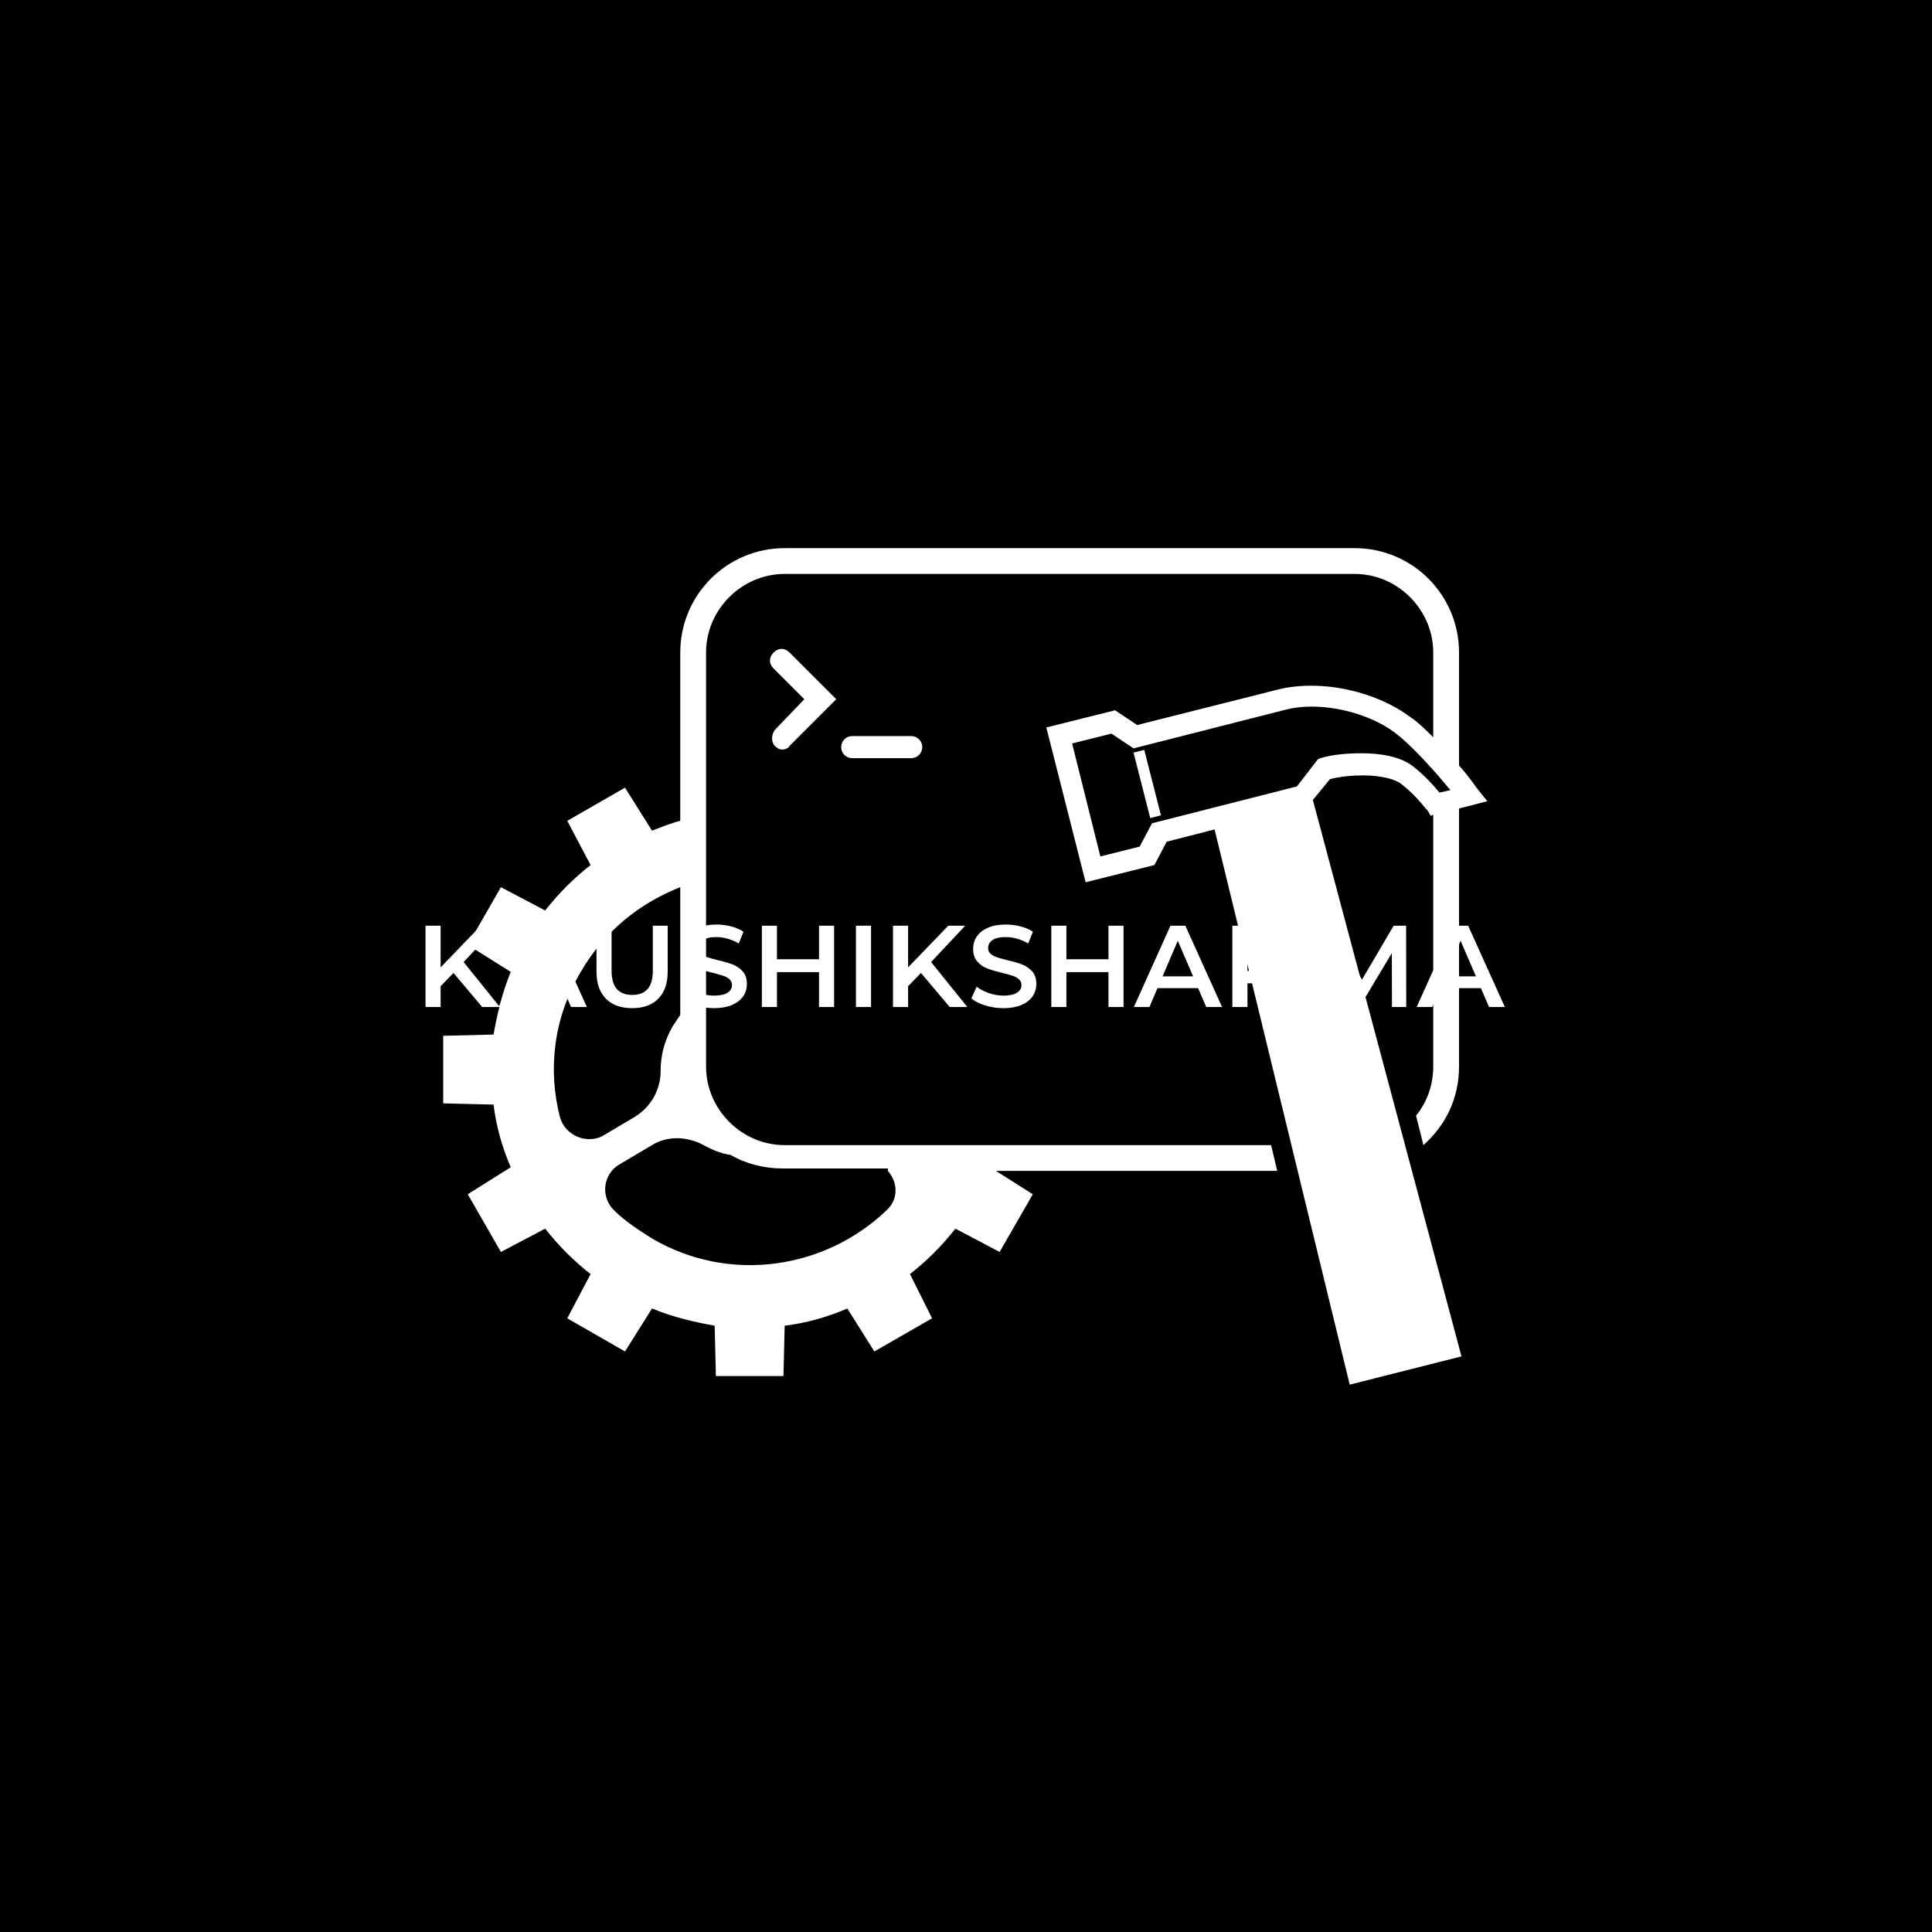 <svg xmlns="http://www.w3.org/2000/svg" version="1.1" xmlns:xlink="http://www.w3.org/1999/xlink" xmlns:svgjs="http://svgjs.dev/svgjs" width="1000" height="1000" viewBox="0 0 1000 1000"><rect width="1000" height="1000" fill="#000000"></rect><g transform="matrix(0.7,0,0,0.7,149.576,282.127)"><svg viewBox="0 0 396 247" data-background-color="#000000" preserveAspectRatio="xMidYMid meet" height="623" width="1000" xmlns="http://www.w3.org/2000/svg" xmlns:xlink="http://www.w3.org/1999/xlink"><g id="tight-bounds" transform="matrix(1,0,0,1,0.24,-0.1)"><svg viewBox="0 0 395.52 247.2" height="247.2" width="395.52"><g><svg></svg></g><g><svg viewBox="0 0 395.52 247.2" height="247.2" width="395.52"><g transform="matrix(1,0,0,1,39.552,111.256)"><svg viewBox="0 0 316.416 24.688" height="24.688" width="316.416"><g><svg viewBox="0 0 316.416 24.688" height="24.688" width="316.416"><g><svg viewBox="0 0 316.416 24.688" height="24.688" width="316.416"><g id="textblocktransform"><svg viewBox="0 0 316.416 24.688" height="24.688" width="316.416" id="textblock"><g><svg viewBox="0 0 316.416 24.688" height="24.688" width="316.416"><g transform="matrix(1,0,0,1,0,0)"><svg width="316.416" viewBox="4.7 -35.5 464.63 36" height="24.688" data-palette-color="#a437db"><g class="undefined-text-0" data-fill-palette-color="primary" id="text-0"><path d="M29.1 0L16.75-14.65 11.2-8.95 11.2 0 4.7 0 4.7-35 11.2-35 11.2-17.05 28.5-35 35.8-35 21.1-19.35 36.7 0 29.1 0ZM67.35 0L63.85-8.1 46.35-8.1 42.9 0 36.2 0 51.95-35 58.35-35 74.15 0 67.35 0ZM48.55-13.2L61.7-13.2 55.1-28.5 48.55-13.2ZM93.65 0.5Q86.4 0.5 82.35-3.58 78.3-7.65 78.3-15.25L78.3-15.25 78.3-35 84.8-35 84.8-15.5Q84.8-5.2 93.7-5.2L93.7-5.2Q102.55-5.2 102.55-15.5L102.55-15.5 102.55-35 108.95-35 108.95-15.25Q108.95-7.65 104.92-3.58 100.9 0.5 93.65 0.5L93.65 0.5ZM128.89 0.5Q124.84 0.5 121.07-0.65 117.29-1.8 115.09-3.7L115.09-3.7 117.34-8.75Q119.49-7.05 122.62-5.98 125.74-4.9 128.89-4.9L128.89-4.9Q132.79-4.9 134.72-6.15 136.64-7.4 136.64-9.45L136.64-9.45Q136.64-10.95 135.57-11.93 134.49-12.9 132.84-13.45 131.19-14 128.34-14.7L128.34-14.7Q124.34-15.65 121.87-16.6 119.39-17.55 117.62-19.58 115.84-21.6 115.84-25.05L115.84-25.05Q115.84-27.95 117.42-30.33 118.99-32.7 122.17-34.1 125.34-35.5 129.94-35.5L129.94-35.5Q133.14-35.5 136.24-34.7 139.34-33.9 141.59-32.4L141.59-32.4 139.54-27.35Q137.24-28.7 134.74-29.4 132.24-30.1 129.89-30.1L129.89-30.1Q126.04-30.1 124.17-28.8 122.29-27.5 122.29-25.35L122.29-25.35Q122.29-23.85 123.37-22.9 124.44-21.95 126.09-21.4 127.74-20.85 130.59-20.15L130.59-20.15Q134.49-19.25 136.99-18.28 139.49-17.3 141.27-15.3 143.04-13.3 143.04-9.9L143.04-9.9Q143.04-7 141.47-4.65 139.89-2.3 136.69-0.9 133.49 0.5 128.89 0.5L128.89 0.5ZM174.09-35L180.59-35 180.59 0 174.09 0 174.09-15 155.99-15 155.99 0 149.49 0 149.49-35 155.99-35 155.99-20.55 174.09-20.55 174.09-35ZM189.99 0L189.99-35 196.49-35 196.49 0 189.99 0ZM230.34 0L217.99-14.65 212.44-8.95 212.44 0 205.94 0 205.94-35 212.44-35 212.44-17.05 229.74-35 237.04-35 222.34-19.35 237.94 0 230.34 0Z" fill="#ffffff" data-fill-palette-color="primary"></path><path d="M253.49 0.5Q249.44 0.5 245.67-0.65 241.89-1.8 239.69-3.7L239.69-3.7 241.94-8.75Q244.09-7.05 247.22-5.98 250.34-4.9 253.49-4.9L253.49-4.9Q257.39-4.9 259.32-6.15 261.24-7.4 261.24-9.45L261.24-9.45Q261.24-10.95 260.17-11.93 259.09-12.9 257.44-13.45 255.79-14 252.94-14.7L252.94-14.7Q248.94-15.65 246.47-16.6 243.99-17.55 242.22-19.58 240.44-21.6 240.44-25.05L240.44-25.05Q240.44-27.95 242.02-30.33 243.59-32.7 246.77-34.1 249.94-35.5 254.54-35.5L254.54-35.5Q257.74-35.5 260.84-34.7 263.94-33.9 266.19-32.4L266.19-32.4 264.14-27.35Q261.84-28.7 259.34-29.4 256.84-30.1 254.49-30.1L254.49-30.1Q250.64-30.1 248.77-28.8 246.89-27.5 246.89-25.35L246.89-25.35Q246.89-23.85 247.97-22.9 249.04-21.95 250.69-21.4 252.34-20.85 255.19-20.15L255.19-20.15Q259.09-19.25 261.59-18.28 264.09-17.3 265.87-15.3 267.64-13.3 267.64-9.9L267.64-9.9Q267.64-7 266.07-4.65 264.49-2.3 261.29-0.9 258.09 0.5 253.49 0.5L253.49 0.5ZM298.69-35L305.19-35 305.19 0 298.69 0 298.69-15 280.59-15 280.59 0 274.09 0 274.09-35 280.59-35 280.59-20.55 298.69-20.55 298.69-35ZM340.79 0L337.29-8.1 319.79-8.1 316.34 0 309.64 0 325.39-35 331.79-35 347.59 0 340.79 0ZM321.99-13.2L335.14-13.2 328.54-28.5 321.99-13.2ZM381.93 0L374.93 0 367.78-10.25Q367.33-10.2 366.43-10.2L366.43-10.2 358.53-10.2 358.53 0 352.03 0 352.03-35 366.43-35Q370.98-35 374.36-33.5 377.73-32 379.53-29.2 381.33-26.4 381.33-22.55L381.33-22.55Q381.33-18.6 379.41-15.75 377.48-12.9 373.88-11.5L373.88-11.5 381.93 0ZM374.78-22.55Q374.78-25.9 372.58-27.7 370.38-29.5 366.13-29.5L366.13-29.5 358.53-29.5 358.53-15.55 366.13-15.55Q370.38-15.55 372.58-17.38 374.78-19.2 374.78-22.55L374.78-22.55ZM426.88 0L420.73 0 420.68-23.2 409.18-4 406.28-4 394.78-22.9 394.78 0 388.58 0 388.58-35 393.93-35 407.83-11.8 421.48-35 426.83-35 426.88 0ZM462.53 0L459.03-8.1 441.53-8.1 438.08 0 431.38 0 447.13-35 453.53-35 469.33 0 462.53 0ZM443.73-13.2L456.88-13.2 450.28-28.5 443.73-13.2Z" fill="#ffffff" data-fill-palette-color="secondary"></path></g></svg></g></svg></g></svg></g></svg></g></svg></g></svg></g><g mask="url(#cec6964a-8bd4-4d82-b01e-e2f0a6a837ef)"><g transform="matrix(3.601, 0, 0, 3.601, 44.735, 1)"><svg xmlns="http://www.w3.org/2000/svg" xmlns:xlink="http://www.w3.org/1999/xlink" version="1.1" x="0" y="0" viewBox="2 12.8 85 68.1" enable-background="new 0 0 90 90" xml:space="preserve" height="68.1" width="85" class="icon-none" data-fill-palette-color="accent" id="none"><g fill="#b19dd0" data-fill-palette-color="accent"><path d="M29 28.9c0.2 0.2 0.4 0.3 0.6 0.3 0.2 0 0.5-0.1 0.6-0.3l3.8-3.8-3.8-3.8c-0.4-0.4-0.9-0.4-1.3 0-0.4 0.4-0.4 0.9 0 1.3l2.5 2.5L29 27.6C28.7 28 28.7 28.6 29 28.9z" fill="#ffffff" data-fill-palette-color="accent"></path><path d="M35.3 28.1c-0.5 0-0.9 0.4-0.9 0.9 0 0.5 0.4 0.9 0.9 0.9h4.8c0.5 0 0.9-0.4 0.9-0.9 0-0.5-0.4-0.9-0.9-0.9H35.3z" fill="#ffffff" data-fill-palette-color="accent"></path><path d="M74.2 31.6c0.8-0.2 1.8-0.3 2.7-0.3 1.4 0 2.6 0.3 3.1 0.7 1.4 1.1 2 2.1 2.1 2.1l0.3 0.5 0.2-0.1V55c0 1.5-0.5 2.9-1.4 4l0.6 2.4c1.8-1.6 2.9-3.8 2.9-6.4v-21l2.3-0.6-0.8-1c-0.1-0.1-0.6-0.9-1.5-1.9v-9.2c0-4.7-3.8-8.5-8.5-8.5H29.8c-4.7 0-8.5 3.8-8.5 8.5V35c-0.8 0.2-1.5 0.5-2.3 0.8l-2.2-3.5L12.1 35l1.9 3.6c-1.4 1.1-2.6 2.3-3.7 3.7l-3.6-1.9L4 45.1l3.5 2.2c-0.7 1.7-1.1 3.4-1.4 5.1L2 52.5V58l4.1 0.1c0.2 1.7 0.7 3.5 1.4 5.1L4 65.4l2.7 4.7 3.6-1.9c1.1 1.4 2.3 2.6 3.7 3.7l-1.9 3.6 4.7 2.7 2.2-3.5c1.7 0.7 3.4 1.1 5.1 1.4l0.1 4.1h5.5l0.1-4.1c1.7-0.2 3.5-0.7 5.1-1.4l2.2 3.5 4.7-2.7L40 71.9c1.4-1.1 2.6-2.3 3.7-3.7l3.6 1.9 2.7-4.7-3-1.9h22.9l-0.5-2.1H29.8c-3.5 0-6.4-2.9-6.4-6.4V21.3c0-3.5 2.9-6.4 6.4-6.4h46.4c3.5 0 6.4 2.9 6.4 6.4v6.9c-0.6-0.6-1.2-1.2-1.8-1.6C78.7 25 75.6 24 72.7 24c-1 0-1.9 0.1-2.7 0.3l-11.5 2.9L56.7 26l-5.6 1.4L54.3 40l5.6-1.4 1-1.9 3.9-1 11 45.2 9.1-2.3L72.8 33.3 74.2 31.6zM11.5 59.1c-1-3.9-0.5-8.1 1.7-11.8 1.9-3.3 4.8-5.6 8.1-6.9v10.4c-0.2 0.3-0.4 0.6-0.6 0.9-0.7 1.2-1 2.4-1 3.7 0 1.5-0.8 2.9-2.1 3.7l-2.7 1.6C13.6 61.3 11.9 60.6 11.5 59.1zM38.2 63.5c0.8 0.9 0.9 2.3-0.1 3.2-5 4.8-12.8 6-19.1 2.3-1.1-0.7-2.2-1.4-3.1-2.3-1.1-1.1-0.9-2.9 0.4-3.7l2.7-1.6c1.3-0.8 2.9-0.7 4.2 0 0 0 0 0 0 0 0.7 0.4 1.5 0.7 2.2 0.8 1.2 0.7 2.7 1.1 4.2 1.1H38.2zM59.7 35.2l-1 1.9-3.2 0.8-2.3-9.2 3.2-0.8 1.8 1.2L70.4 26c0.7-0.2 1.5-0.3 2.3-0.3 2.5 0 5.3 0.9 7 2.3 1.5 1.2 3.3 3.3 4.3 4.5l-0.9 0.2c-0.4-0.5-1.1-1.3-2.1-2.1-1.1-0.9-2.9-1.1-4.2-1.1-1.2 0-2.4 0.1-3.4 0.4L73.2 30l-1.7 2.2L59.7 35.2z" fill="#ffffff" data-fill-palette-color="accent"></path><rect x="56.6" y="31.6" transform="matrix(-0.247 -0.969 0.969 -0.247 42.92 97.426)" width="5.5" height="0.9" fill="#ffffff" data-fill-palette-color="accent"></rect></g></svg></g></g></svg></g><defs><mask id="cec6964a-8bd4-4d82-b01e-e2f0a6a837ef"><rect width="640" height="400" fill="white"></rect><rect width="348.058" height="36.344" fill="black" y="105.428" x="23.731" id="transform-me"></rect></mask></defs></svg><rect width="395.52" height="247.2" fill="none" stroke="none" visibility="hidden"></rect></g></svg></g></svg>